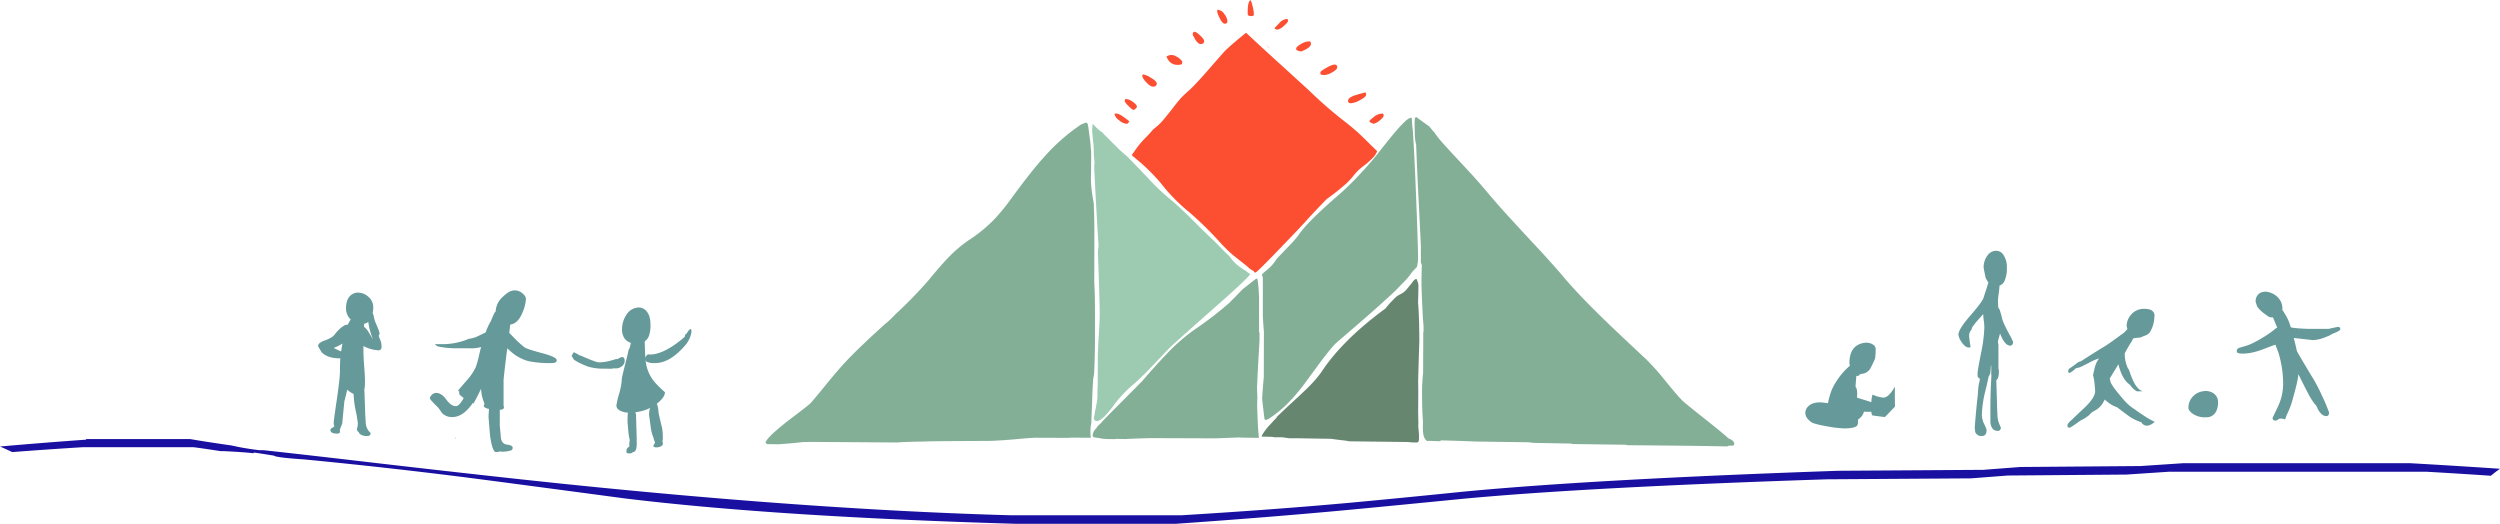 <svg xmlns="http://www.w3.org/2000/svg" viewBox="0 0 1055.95 221.25"><defs><style>.a{fill:#fc4e30;}.b{fill:#190fa0;}.c{fill:#84af97;}.d{fill:#9dcbb2;}.e{fill:#678670;}.f{fill:#699;}</style></defs><title>6</title><path class="a" d="M473.85,48.9q-2.1-1.3-3.15-.8a4.7,4.7,0,0,0,2.05,2.75,5.529,5.529,0,0,0,3.15,1.45.848.848,0,0,0,.7-.45l.4-.65q-2-1.55-3.15-2.3m1.45-7.1a.87.87,0,0,1-.15.35,3.26,3.26,0,0,0-.05.75,7.121,7.121,0,0,0,1.5,1.8q1.6,1.7,2.3,1.7.251,0,.7-.45.45-.5.6-.65.2-.949-1.75-2.3a5.417,5.417,0,0,0-3.15-1.2m21.45-18a3.684,3.684,0,0,0-4.05.1,7.357,7.357,0,0,0,1.2,2.05,4.683,4.683,0,0,0,3.6,1.45,4.309,4.309,0,0,0,1.7-.3l.2-1.05a6.406,6.406,0,0,0-2.65-2.25m-10.8,8.95a8.86,8.86,0,0,0-3.25-1.35,1.161,1.161,0,0,1-.15.3,1.931,1.931,0,0,0-.05.65,6.826,6.826,0,0,0,1.5,2.2q1.75,2.051,3.1,2.05a1.779,1.779,0,0,0,.8-.2,1.061,1.061,0,0,0,.7-1.05q0-1.1-2.65-2.6m20.25-18.4q-2.4-2.05-2.4.45a15.412,15.412,0,0,1,1,1.8q1.249,2,2.3,2,1.5,0,1.5-1.3,0-.9-2.4-2.95M577,40.05a1.452,1.452,0,0,0-.15-.8.731.731,0,0,1-.15-.25q-3.95,1.1-4.8,1.4-2.5.95-2.5,2.1,0,.6.15.7a.541.541,0,0,0,.25.2l.1.1a2.072,2.072,0,0,0,.8.1,9.339,9.339,0,0,0,3.7-1.3q2.6-1.35,2.6-2.25m-23.45-22.3a.731.731,0,0,1-.15-.25,6.6,6.6,0,0,0-3.9,1.1q-2,1.151-2,1.9,0,1,.2.6a3.239,3.239,0,0,0,2,.6q4-1.6,4-3.15a1.452,1.452,0,0,0-.15-.8m11.25,10.7q0-2.149-3.55-.35-3.55,1.849-3.55,2.5a1.327,1.327,0,0,0,.1.7.512.512,0,0,1,.1.2l.45.1a6.392,6.392,0,0,0,1.15.1,7.5,7.5,0,0,0,3.1-1.1q2.2-1.2,2.2-2.15m18,22.4q1.6-1.3,1.6-1.95a1.327,1.327,0,0,0-.1-.7.512.512,0,0,1-.1-.2,5.415,5.415,0,0,0-3.9,1.4q-1.9,1.45-1.9,1.85,0,.3,1.7,1.05a6.335,6.335,0,0,0,2.7-1.45M543.9,8.2a.512.512,0,0,1-.1-.2,4.643,4.643,0,0,0-3.4,1.7q-.9.95-2.1,2.2a2.225,2.225,0,0,0,.45.4,1.756,1.756,0,0,0,.95.2,5.5,5.5,0,0,0,2.5-1.5Q544,9.5,544,8.9a1.327,1.327,0,0,0-.1-.7M529.4,6.5q.2.25.2-.75a14.983,14.983,0,0,0-.55-3.2A6.735,6.735,0,0,0,528.1,0Q527,1.05,527,4.95v1q.2.851,1.3.85,1,0,1.1-.3M514.2,4.1l-.1.75a10.129,10.129,0,0,0,1,2.65q1.2,2.5,2.2,2.5a1.159,1.159,0,0,0,.8-.2l.2-.2q.1.1.1-.9a5.161,5.161,0,0,0-1.15-2.6A3.854,3.854,0,0,0,514.2,4.1Z"/><path class="b" d="M1052.1,200.95q1.7-1.45,3.85-2.95-18.45-1.25-37.85-2.35h-96l-18,1.2-50.8.4-15.6,1.2-61.2.4q-103.05,3.551-158.2,8.8-29.55,3-47.55,4.65-31.65,2.9-71.85,5.35H427.3q-82.35-2.25-189-13.25-30.45-3.15-78.8-8.75-31.3-3.665-48.25-5.5h-1.7q-4.8-.551-9.25-1.45-1.367-.3-2.55-.55-10.451-1.484-17.45-2.7H36.4v.25Q17.45,187.05,0,188.6q2.45,1.05,5.15,2.35,14.3-1.1,29.65-2.05H81.7q1.069.065,11.5,1.65h1.35q8.9.445,12.6.9a2.5,2.5,0,0,0,0-.3c.3.033.617.067.95.1q2,.3,7.6,1.2.8.8,12.8,1.6,39.5,3.8,77.95,8.85,20.951,2.749,57.3,7.6,63.4,7.75,165.55,10.75h67.2q40.3-2.8,73.8-5.95,18.551-1.75,48.45-4.7,52.35-4.85,152.95-8.15l60.8-.4,15.6-1.2,50-.4,18-1.2h108.8Q1038.85,200.049,1052.1,200.95Z"/><path class="c" d="M531.1,117.75a2.838,2.838,0,0,1-.55-.05q-.55.45-1.35,1.05-3.649,2.9-4.2,3.3-.55.5-3.35,3.45a12.241,12.241,0,0,1-1.2,1.15,18.422,18.422,0,0,1-1.3,1.35A146.6,146.6,0,0,1,505,138.9a78.278,78.278,0,0,0-12.5,10.9q-3.551,3.649-10.1,11.2-.35.4-12.35,12.45-2.85,2.85-4.75,4.9v.1a6.7,6.7,0,0,0-.55.5,13.655,13.655,0,0,0-1.55,1.6.325.325,0,0,0,0,.25,4.481,4.481,0,0,0-1.7,3.15.9.9,0,0,0,.15.45,1.11,1.11,0,0,0,.95.4.831.831,0,0,0,.25-.05v.05a5.918,5.918,0,0,0,1.3.2q.7.15,1.5.3a28.416,28.416,0,0,0,3.95.15,9.8,9.8,0,0,0,2.25-.1,3.68,3.68,0,0,0,.6.05l2.95.05q4.55-.25,10.45-.4l27.55.1,10.4-.4.45.1,7.5.1q-.251-1.95-.45-5.5-.3-7.65-.3-7.7,0-2.3.1-3.6-.1-2.3-.15-4.4.049-2.149.65-13.2.25-4.2.4-6.9V140.7l-.2-.45V125.5q-.1-1.549-.15-2.65a40.649,40.649,0,0,0-.55-5.1M459.6,53.1a2.084,2.084,0,0,0-.45-1.1,1.348,1.348,0,0,0-.35-.25q-1,.349-2.2.85a81.69,81.69,0,0,0-15.75,13.9q-1.506,1.65-3.3,3.8-4.4,5.331-10.55,13.75a88.974,88.974,0,0,1-6.9,8.45,61.276,61.276,0,0,1-10.7,8.8,55.651,55.651,0,0,0-9.75,8.45q-2.8,2.951-7.6,8.8a186.727,186.727,0,0,1-13.85,14.2,39.519,39.519,0,0,1-4.65,4.35q-6.75,6.15-8.05,7.45-5.149,4.849-8.55,8.5-2.95,3.2-7.4,8.6-2.05,2.5-3.55,4.35-2.75,3.3-3.65,4.3-.6.7-9.8,7.65a1.655,1.655,0,0,0-.25.2q-7.5,5.95-8.55,8a1.01,1.01,0,0,0-.35.7.54.54,0,0,0,.15.4,1.481,1.481,0,0,0,1.15.35l4.3.05q6-.45,8.5-.75a9.548,9.548,0,0,0,1.15-.15q3.15-.1,3.55-.1l37.05.25a30.128,30.128,0,0,1,3.55-.2q1-.049,2.2-.1,2.75-.049,5.35-.1.45-.1,13.8-.2,6.7-.05,13.3-.05,5.051-.15,11.2-.7,6.3-.6,8.7-.65l13.5.05q.7-.049,1.4-.05v-.05l8.5.05q-.15-1.451-.15-1.85a18.156,18.156,0,0,1,.4-4.65,2.6,2.6,0,0,1-.05-.3q.3-6.9.4-10.3.049-2.051.3-6.35.05-.6.05-1.1.2-1.15.4-2.25.3-4.8.4-12.85v-9.6q.05-11.051-.3-16.4l.05-20.65q0-5.5-.25-12.55-.551-3.15-.8-5.05a41.819,41.819,0,0,1-.35-8.15l.05-8.45q-.1-1.2-.2-2.2v-.25q-.1-1-.2-2.2-.1-.7-.3-2.2-.25-1.7-.3-2.25-.2-1.5-.3-2.2m137.1,1.45q-.15-.9-.25-2.25v-.4q-.1-1.249-.15-2.1-.8-.349-2.8,1.45-.8.75-1.8,1.8-2.9,3.05-9.8,11.9-3.049,3.85-7.3,8.4A110.047,110.047,0,0,1,565.8,82q-13.549,11.7-17.15,17.05A32.69,32.69,0,0,1,545.3,103q-2.8,2.951-4.3,4.5l-.25.25q-.9.913-1.65,1.75a3.3,3.3,0,0,1-.2.35,14.1,14.1,0,0,1-2,2.55,28.9,28.9,0,0,1-2.85,2.5L533,115.95a1.382,1.382,0,0,0,.05.3,4.965,4.965,0,0,1,.35,1V133.5q.2,4.1.45,6.5l-.05,19.4q-.3,2.85-.6,7.3-.05.8-.1,1.45.049.55.1,1.35.049.45.55,4.7.251,1.8.35,2.95h.1a2.711,2.711,0,0,0,.55.3,10.172,10.172,0,0,1,1.2-.6,50.045,50.045,0,0,0,7.95-6.45,79.749,79.749,0,0,0,7.15-8.4q4.3-5.8,6.4-8.7,3.75-5.051,6.5-8.05.5-.45,6.35-5.5,7.3-6.25,11.8-10.3,4.5-4,7.8-7.15.75-.85,1.65-1.75,1.85-1.9,2.1-2.15a27.1,27.1,0,0,0,1.85-2.2,16.824,16.824,0,0,1,2.6-3,.044.044,0,0,1,.05-.05.57.57,0,0,1,.1-.15.762.762,0,0,1,.25-.3q.1-.45.2-1a14.817,14.817,0,0,0,.25-2.6v-1.35q-.1-6.472-.9-26.75-.75-18.35-1.35-26.45m125,123.65q-9.9-7.8-11.2-9.1-2-2-7.25-8.45a101.153,101.153,0,0,0-8-8.95q-13.35-12.45-18.8-17.8-9.6-9.35-15.9-16.75l-.4-.5q-3.25-3.8-9.25-10.4Q647.851,103,644.15,99q-5.2-5.6-9-9.8-3.949-4.4-6.35-7.3-3.08-3.687-7.25-8.3-.3-.316-.6-.65-5.25-5.65-7.8-8.4-3.8-4.15-4-4.4a36.38,36.38,0,0,1-3.35-4.3,5.426,5.426,0,0,1-.7-.75q-.45-.5-1.1-1.35a2.007,2.007,0,0,1-.25-.3q-2.55-1.85-4.15-3-.75-.551-1.35-1a3.442,3.442,0,0,0-.4.1,2.454,2.454,0,0,0-.25.75,14.242,14.242,0,0,0-.1,2.05v.3q0,.851.1,4.4a18.816,18.816,0,0,0,.55,4.1q.25,6.95.8,18.55.6,11.749,1.2,24.1v7.1a9.991,9.991,0,0,1,.4,1.1q0,.65-.05,1.4-.1,4.35-.1,6.2,0,1.25.25,7.6.3,6.85.5,8.95.15,1.549.15,3.7a4.483,4.483,0,0,0-.15.55l-.05,17.05a75.215,75.215,0,0,0-.45,9.55q0,1.8.05,4.35.1,4,.3,6.1.05.6,0,2.85a18.817,18.817,0,0,0,.2,3.15,4.255,4.255,0,0,0,1.6,2.85.448.448,0,0,1,.2-.05,5.029,5.029,0,0,1,1.15,0,9.463,9.463,0,0,1,1.35.05l2.85.05a3.3,3.3,0,0,0,.2-.35q7.25.2,15.1.5l22,.3a23.281,23.281,0,0,0,3.85.3l13.95.25.8.2,22.3.3.8.2q25.6.2,36.25.4,5.351.1,5.55.1a1.456,1.456,0,0,0,1.05-.3h1.5q.8,0,.8-.9,0-.949-1.65-1.85a8.411,8.411,0,0,0-.8-.35Q728.351,183.5,721.7,178.2Z"/><path class="d" d="M461.55,52.3a1.119,1.119,0,0,0-.05.35.831.831,0,0,1-.05.25q-.05.45-.1,1.35a.448.448,0,0,0-.05.2v.8a2.792,2.792,0,0,0,.1.65v.65a3.271,3.271,0,0,1,.1.8v.2q.05.7.15,1.55a46.954,46.954,0,0,1,.35,4.7v1.75q.3,2.55.3,3.1a4.862,4.862,0,0,1-.15,1.35q.3,7.3,1.1,21.25.35,6.35.75,12.6a23.683,23.683,0,0,0-.25,3.55l.4,11.05q.35,11.55.35,14.1,0,2.9-.5,10.7-.4,7-.3,10.5l-.05,9.4q-.1,1-.1,2.9a27.936,27.936,0,0,1-.1,2.8q-.05.45-.5,2.85-.1.5-.15.9l-.15.6a2.4,2.4,0,0,0-.15.7,14.074,14.074,0,0,1-.3,1.85,3.167,3.167,0,0,0-.15,1.15.541.541,0,0,0,.25.4l.1.1a.892.892,0,0,0,.85.45q2.449,0,7.95-7.7a51.335,51.335,0,0,1,7.65-7.9q3.55-3.1,8.05-7.85,6.15-6.5,7.4-7.75,2.05-2,19.55-17.45,12.8-11.25,14.2-13.4a.044.044,0,0,0,.05-.05q-.4-.251-.95-.6-.5-.4-.95-.75-.551-.3-1.15-.7a33.372,33.372,0,0,1-2.85-2.1,20.687,20.687,0,0,1-2.85-3.3c-.191-.178-.39-.362-.6-.55q-1.292-1.249-2.8-2.8-3.35-3.4-3.95-3.95-2.4-2.2-9.15-8.95-5.3-5.25-9.6-8.75a97.974,97.974,0,0,1-8.75-8.5q-7.15-7.5-8.6-8.9a56.026,56.026,0,0,1-5.05-4.65l-3.2-3.2-.35-.35-1.4-1.4a.448.448,0,0,0-.05-.2,15.377,15.377,0,0,1-3-2.45Q462.1,52.9,461.55,52.3Z"/><path class="a" d="M535.75,19.8q-.5-.4-.95-.75.649.6,1.45,1.35a4.809,4.809,0,0,0-.5-.6m32,31.35A177.012,177.012,0,0,1,552.8,38.1q-6.1-5.55-10.85-9.9-1-.9-1.95-1.75-10.249-9.35-13.65-12.6c-.2.133-.383.267-.55.4q-5.4,4.35-8.45,7.3-1.75,1.95-7.2,8.2-4.9,5.6-7.5,8.05-1.7,1.5-3.15,2.9l-.6.6q-1.95,2.25-3.25,4-3.949,5.1-5.55,6.75-.95.95-3.05,2.65-2,2.35-3.7,4a36.438,36.438,0,0,0-3.9,4.8q-.9,1.249-1.4,1.95,0,.05.35.35v.05a.512.512,0,0,1,.1.2l.25.1a.145.145,0,0,1,.1.05q.55.5,1.5,1.3,2.8,2.35,4.15,3.7a81.8,81.8,0,0,1,5.8,6.15,75.211,75.211,0,0,0,12.05,12.3A145.193,145.193,0,0,1,514.8,101.8a66.918,66.918,0,0,0,6,5.95c.086.07.169.137.25.2q.7.55,4.3,3.4.75.6,1.35,1.05a9.937,9.937,0,0,0,2.95,2.15q0,.5.1.45l.55.1q.465,0,7.6-7.35,1.291-1.329,2.8-2.9,8.95-9.25,11.6-12.25,2.6-2.9,8.05-8.5a104.835,104.835,0,0,0,8.6-6.85,36.671,36.671,0,0,0,2.95-3.3,20.423,20.423,0,0,1,3.7-3.6,28.9,28.9,0,0,0,3.85-3.3,8.643,8.643,0,0,0,2.25-3.2q-.9-.851-4.1-4A93.686,93.686,0,0,0,567.75,51.15Z"/><path class="e" d="M598.5,118.3q-.1-.7-.7-.35a4.005,4.005,0,0,0-1.05,1q-.15.2-.65.9a8.77,8.77,0,0,1-.75.9q-1,1.249-1.55,1.85a8.012,8.012,0,0,1-2.35,1.7,8.032,8.032,0,0,0-2.45,1.75q-1.1,1.15-1.65,1.7-.4.4-1.35,1.55a6.682,6.682,0,0,0-.7.9,1.655,1.655,0,0,0-.25.2q-18.2,13.4-26.95,26.8a50.067,50.067,0,0,1-5.5,6.35q-2.149,2.149-7.4,6.95-3.7,3.45-5.9,5.6v.15l-.35.4a1.655,1.655,0,0,0-.2.25q-.7.7-2.05,2.2a.044.044,0,0,1-.05.05l-.15.15a24.373,24.373,0,0,0-3.6,4.8.407.407,0,0,0,.1.3l3.9.1a13.091,13.091,0,0,1,1.55.2h3.25q.6.1,1.6.25.551.05,1.15.15,3.049,0,5.95.05l11.95.2q1.15.2,4.5.6a25.279,25.279,0,0,1,3.05.45l24.7.3,1.1.1q1.249.1,1.85.1h1.2v-.05q.45-.2.6-1.15v-1.9q0-.851-.3-3.65a8.226,8.226,0,0,1,.05-.9q0-.9-.1-4.9l.05-8.85q0-2-.05-4.65.1-3.55.25-9.1.251-7.4.25-7.65-.05-10.85-.55-16.5.15-3.7.15-6.1A5.969,5.969,0,0,0,598.5,118.3Z"/><path class="f" d="M274.45,149.75a1.47,1.47,0,0,1-.55-.1,1.8,1.8,0,0,0-1.25,1.85,1.428,1.428,0,0,0,.6,1.35,7.96,7.96,0,0,0,3.5.5q5.2,0,10.5-5.2a29.133,29.133,0,0,0,2.75-3c.142-.2.292-.434.45-.7a11.058,11.058,0,0,0,1.4-3.2q.13-.617.25-1.1l-.05-.05q0-2.351-1.7.25-.234.351-.45.65c-.148.118-.332.252-.55.4v.5a2.112,2.112,0,0,1-.25.45q-1,.9-2.3,1.9-7.1,5.5-12.35,5.5M261.1,151.5a3.552,3.552,0,0,0-.35.2,3.435,3.435,0,0,0-.6-.05q-.949.35-2.3.7a19.268,19.268,0,0,1-4.9.7q-1.15,0-7.1-2.6a13.482,13.482,0,0,0-1.65-.6.7.7,0,0,0,.05-.2q-.466-.179-.95-.4-.5-.274-.9-.5a.882.882,0,0,0-.2.25q-.471.762-.75,1.2a8.84,8.84,0,0,0,1.05,1.8h0l.1.05q.657.406,1.4.85a39.182,39.182,0,0,0,4.1,1.85,21.962,21.962,0,0,0,5.55.95l4.6.05a8.4,8.4,0,0,0,1.05-.2,2.984,2.984,0,0,0,.55.05,4.018,4.018,0,0,0,3.25-1.3,2.819,2.819,0,0,0,.75-1.8q0-2-1.45-1.6a2.492,2.492,0,0,0-.9.4l-.4.2m11.8-20.25a4.258,4.258,0,0,0-4.15-1.25,6.3,6.3,0,0,0-4.1,2.85,10.948,10.948,0,0,0-1.9,6.55,6.237,6.237,0,0,0,.8,3.15,4.94,4.94,0,0,0,2.9,2.25,16.145,16.145,0,0,1-.55,2.25c-.015.074-.032.141-.05.2a1.442,1.442,0,0,0-.3.4q-.251,1.35-1.65,6.85-1.249,5-1.25,5.45a27.036,27.036,0,0,1-1.15,6.4,34.135,34.135,0,0,0-1.15,5,2.247,2.247,0,0,0,1.1,1.8,6.764,6.764,0,0,0,3.75,1.1q-.15,1.96-.15,3.85l.4,4.65a29.136,29.136,0,0,0,.55,3.15,7.911,7.911,0,0,0-.2,1.9q0,.064.05.75a4.786,4.786,0,0,0-1.05,1,2.044,2.044,0,0,0-.2,1v.5q.15.45,1.05.45a3.317,3.317,0,0,0,1.25-.15.694.694,0,0,0,.35-.4h.1q1.6,0,1.6-3.65,0-.608-.05-1.1a.7.7,0,0,0,.05-.25l-.3-10.5a2.9,2.9,0,0,0-.3-1.35,17.874,17.874,0,0,0,6.25-1.8,9.23,9.23,0,0,0-.45,3q0-.2.8,5.85a19.936,19.936,0,0,0,1.2,4.1v.15a2.259,2.259,0,0,0,.25.8,1.91,1.91,0,0,1,.25.75,2.672,2.672,0,0,1-.7,1.15,4.085,4.085,0,0,0,.1.45,1.091,1.091,0,0,0,1,.4,3.845,3.845,0,0,0,2.4-.6,1.327,1.327,0,0,0,.55-1.05,1.517,1.517,0,0,0-.25-.8,2.461,2.461,0,0,0,.2-1.05,24.418,24.418,0,0,0-.3-4.7q-.649-2.5-1.5-6.4a11.837,11.837,0,0,0-.7-3.85q3.4-2.656,3.4-4.85a46.943,46.943,0,0,1-3.55-3.4,16.2,16.2,0,0,1-4.45-8.9,55.426,55.426,0,0,1-.45-6.3q-.048-1.606-.1-2.85a4.984,4.984,0,0,0,1.85-2.45,13.888,13.888,0,0,0,.6-4.65q0-3.9-1.85-5.85M781.35,154.5l-.6.5a30.054,30.054,0,0,0-5.55,6.8,13.047,13.047,0,0,0-.8,1.45,11.794,11.794,0,0,0-.7,1.4,33.356,33.356,0,0,0-1.6,5.65q-2.6-.35-3.35-.35-3.45,0-5.1,1.8a3.731,3.731,0,0,0-1.1,2.55,3.61,3.61,0,0,0,.5,1.95,8,8,0,0,0,1.85,1.95q1,.851,6.65,1.85a49.157,49.157,0,0,0,7.4.9q4.35,0,5.45-1.15a2.771,2.771,0,0,0,.35-1.75,2.06,2.06,0,0,0,.05-.9,5.28,5.28,0,0,0,2.5-3.3,19.966,19.966,0,0,0,2.05.1,10.475,10.475,0,0,0,1.05-.05,4.154,4.154,0,0,0,.4,1.55q3,.456,5.35.7,1.465-1.493,3.85-4,.217-.212.4-.4c0-.162,0-.329,0-.5q-.049-.9-.05-7.8l-.05-.1a15.568,15.568,0,0,1-1.5,2.35q-1.75,2.25-3.25,2.25a13.14,13.14,0,0,1-4.6-1.3,10.575,10.575,0,0,0-.4,1.7q-.088.571-.15,1.55-.481-.2-1.05-.4-2.952-.885-5-1.55.318-3.313-.45-4.3a.674.674,0,0,0-.1-.1l-.05-.8.35-4.05a2.288,2.288,0,0,0,.8.15,1.934,1.934,0,0,1,1.55-.95,4.717,4.717,0,0,0,3.85-2.85q.8-1.55,1.3-2.7.245-.54.4-1a26.331,26.331,0,0,0,.25-3.85,2.241,2.241,0,0,0-1.15-1.95,3.233,3.233,0,0,0-.6-.35,5.846,5.846,0,0,0-3.8-.25q-5.55,1.3-5.55,8.5l.2,1.05m64.75-47a3.588,3.588,0,0,0-3.35-1.55A4.542,4.542,0,0,0,839.4,108a8.3,8.3,0,0,0-1.55,5.15l.75,3.85a7.157,7.157,0,0,0,1.25,2.25q-.26,1.077-.75,2.55-1.1,3.3-1.25,3.85-.5,1.8-5.75,7.8-4.9,5.651-4.9,7.9a6.953,6.953,0,0,0,1.25,3q1.549,2.45,3.25,2.45a1.036,1.036,0,0,0,.65-.3c-.067-.3-.133-.617-.2-.95q-.45-3.551-.45-3.6a3.977,3.977,0,0,1,1.15-2.85l-.05-.2q0-.649,2.3-3.35,2.4-2.651,2.55-2.85l.05.15a19.128,19.128,0,0,0,.25,2.8,25.5,25.5,0,0,1,.2,2.65,63.141,63.141,0,0,1-1.4,10.85q-1.45,7.35-1.45,8.35v1.3a1.528,1.528,0,0,0,1,1.15q-.1.5-.2,1.15a19.7,19.7,0,0,0-.55,3.25q-.049,1.05-.25,3.25-.25,2-.75,7.4-.45,5.2-.45,5.8,0,.1.2,1.7a2.764,2.764,0,0,0,2.9,1.65q1.9,0,1.9-2.65a16.987,16.987,0,0,0-1-2.35,9.29,9.29,0,0,1-1-3.85,45.31,45.31,0,0,1,1.5-10.25q1-4.151,1.35-6a4.478,4.478,0,0,0,.7-1.5,29.572,29.572,0,0,0,.25-3.3l.15.3q.05.8,0,3.6c.033.167.067.35.1.55q-.1,1.2-.25,4.6-.2,4.6-.2,10.1v5.05q.45,3.551,3.1,3.55,1.3,0,1.3-1.5-.3-.6-.65-1.45a9.824,9.824,0,0,1-.75-3.5q-.2-3.4-.2-5.05l-.3-9.95q1.1-.551,1.1-3.9a4.329,4.329,0,0,0-.2-.95V145.6a5.31,5.31,0,0,1-.2-1.35,18.426,18.426,0,0,1,.5-2q.2-.7.35-1.45,2,5.2,4.35,5.2a1.089,1.089,0,0,0,1-.7,1.779,1.779,0,0,0,.2-.8,24.839,24.839,0,0,0-1.6-3.3q-1.9-3.55-2.5-5.05a12.032,12.032,0,0,1-.7-2.25,15.051,15.051,0,0,0-.6-2.1,4.16,4.16,0,0,0-.85-1.85q-.15-1.65-.15-2.7a25.226,25.226,0,0,1,.35-3.45q.251-1.95.3-3.1l-.05-.05a3.591,3.591,0,0,0,2.15-1.95,12.269,12.269,0,0,0,1-5.5,9.007,9.007,0,0,0-1.55-5.7M192.4,184.8l-.2.05-.05.55c.017.034.033.051.05.05l.2-.65m-34.75-55.05a5.6,5.6,0,0,0-1.8-4.15,6.479,6.479,0,0,0-3.95-1.95,4.693,4.693,0,0,0-3.95,1.25q-1.8,1.75-1.8,5.4a6.506,6.506,0,0,0,1.65,4.3,3.3,3.3,0,0,0,.35.35,13.16,13.16,0,0,0-1.3,2.3q-.586-.388-2,.6a14.5,14.5,0,0,0-3.45,3.4q-1.05,1.451-4.35,2.6-2.7.95-2.7,2.35,0,.1,1.55,2.65,2.55,2.5,7.55,2.5h.3q-.15,2.149-.15,4.3v.9q-.04.94-.1,2.05-.15,2.8-1.4,11.35-.039.276-.1.55-.411,3.075-.7,4.95-.35,2.8-.35,3,0,.05.05.9a1.174,1.174,0,0,0,.25.5,1.383,1.383,0,0,1-.85.8q-.851.45-.85.95,0,1.55,2.9,1.55,1,0,1.15-.7a6.311,6.311,0,0,1,0-1.15l.95-2.4.45-4.8q.286-2.65.45-4.6h0q.75-2.791,1.2-4.9c.093.069.177.136.25.2a9.821,9.821,0,0,0,2.45,1.6,43.686,43.686,0,0,0,.75,6.4q.147.765.5,2.3.189,1.3.55,3.5a8.211,8.211,0,0,1-.4,2.6,1.365,1.365,0,0,0,.8,1.3,1.543,1.543,0,0,0,.45.8,4.568,4.568,0,0,0,3.15.85q1.4,0,1.4-1.25a7.662,7.662,0,0,1-.95-1.05,5.92,5.92,0,0,1-1.1-3.05q-.25-3.75-.25-4.35l-.3-8.55q-.019-.444-.1-1.25a2.244,2.244,0,0,0,.1-.35,17.113,17.113,0,0,0,.2-3q0-2.651-.3-6.2-.3-3.851-.35-6.7v-2.25a14.848,14.848,0,0,0,6.25,1.8,1.226,1.226,0,0,0,1.35-.85,7.154,7.154,0,0,0,.05-1.2,7.309,7.309,0,0,0-.6-2.45q-.6-1.5-.6-1.55a1.016,1.016,0,0,1,.2-.55,1.016,1.016,0,0,0,.2-.55,14.193,14.193,0,0,0-.9-2.6q-1.05-2.449-1.1-2.65a21.264,21.264,0,0,1-.6-2.55,3.675,3.675,0,0,0-.35-.7,12.226,12.226,0,0,0,.25-2.55m-3.9,8.3q.048-.684.05-1.3a3.428,3.428,0,0,0,1.75-.8,29.175,29.175,0,0,0,2.05,7.5q-1.249-2.1-2.05-3.4a6.529,6.529,0,0,0-1.8-2m-8.1,2.75h0l.05-.1a.187.187,0,0,1-.05.1m-1.95,7.45a20.468,20.468,0,0,1-2.75-1.3,18.71,18.71,0,0,0,3.7-1.85q-.33,1.694-.55,3.35c-.13-.067-.263-.133-.4-.2m68.75-22.95a8.849,8.849,0,0,0-3.1,6.3,2.211,2.211,0,0,0-.6.75q-.5,1-1.4,3.25a23.484,23.484,0,0,0-2.2,4.8q-3.963,1.906-4.05,1.95a16.153,16.153,0,0,1-3.25.8,17.392,17.392,0,0,1-1.75.7,28.288,28.288,0,0,1-10.15,1.5h-2.2a2.339,2.339,0,0,0,1.55,1.05,36.934,36.934,0,0,0,6.45.7h6.6a13.5,13.5,0,0,0,4.85-.55q-.37,1.434-.9,3.75a38.25,38.25,0,0,1-1.35,4.8,24.778,24.778,0,0,1-4.3,6.15q-3.1,3.6-3.1,3.65v.05c.067.105.133.205.2.3.052.032.135.082.25.15a4.307,4.307,0,0,0-.05.7,1.253,1.253,0,0,0,.5.9q1.151.9,1.4,1.15-1.9,3.4-3.3,3.4-2.051,0-4.05-2.8t-4.35-2.8a2.582,2.582,0,0,0-1.85.95,2.223,2.223,0,0,0-.75,1.35q0,.45,3.5,3.9.4.45,1.65,2.3a5.689,5.689,0,0,0,4.35,1.7q3.7,0,7-3.8a20.085,20.085,0,0,0,1.7-2.2,1.99,1.99,0,0,0,.25.3q1.935-3.48,3.15-6.2.129.918.25,2.15a18.113,18.113,0,0,0,.8,2.95,4.575,4.575,0,0,1,.4,1.4,1.905,1.905,0,0,1-.2.4.732.732,0,0,0,.2.8,3.686,3.686,0,0,0,1.95.75q-.2,2.655-.2,3.5l.6,7.45q.792,6.208,2.2,7.25.594.03,1.25.05a.934.934,0,0,0,.4-.3,3.316,3.316,0,0,0,.85.1,11.478,11.478,0,0,0,4.15-.5,1.153,1.153,0,0,0,.75-1.1q0-1.05-2.35-1.35-2.4-.3-2.65-3.1l-.45-4.95v-6.7h.25q1.15,0,1.45-.7a1.317,1.317,0,0,0-.1-1v-10.8q.243-3.069,1.55-13.4.55.427.95.8a18.43,18.43,0,0,0,8.05,4.6,44.921,44.921,0,0,0,9.9.8q2,0,2-1.2,0-1.3-5.65-2.85-6.8-1.8-7.9-2.55a41.441,41.441,0,0,1-4.55-4.15q-1.206-1.245-1.95-2,.3-2.31.4-3.5,3.318-.375,5.25-5.25a16.589,16.589,0,0,0,1.4-5.7A3.142,3.142,0,0,0,221,124.2a5,5,0,0,0-3.75-1.55q-2.05,0-4.8,2.65m723.7,48.25a8.068,8.068,0,0,0,.7-3.45,4.473,4.473,0,0,0-1.95-4,5.928,5.928,0,0,0-4.3-.85,7.19,7.19,0,0,0-4.3,2.15,6.812,6.812,0,0,0-1.95,4.95q0,.9,1.4,2.1a8.958,8.958,0,0,0,6,1.8,4.454,4.454,0,0,0,4.4-2.7m8.6-25.35q0,.05.1.6.45.55,2.3.55a12.224,12.224,0,0,0,2.55-.2c.024.024.04.041.05.05a31.65,31.65,0,0,0,6.05-1.65q4.05-1.55,4.35-1.65.528-.164.95-.3.495,1.338,1.2,3.15a45.081,45.081,0,0,1,2.05,13.45,22.537,22.537,0,0,1-2.2,9.55q-1.15,2.4-2.25,4.75a1.386,1.386,0,0,0,.1.6q.251.551,1.15.55a1.94,1.94,0,0,0,1-.4,1.821,1.821,0,0,1,.9-.45,4.936,4.936,0,0,1,2.05.35q.15,0,.65-1.6a2.208,2.208,0,0,0,.1-.25,34.56,34.56,0,0,0,2.7-7.3q2.149-7.549,2.2-9.85h.1q3.1,6.3,4.15,8.2a24.6,24.6,0,0,0,3.4,5.1q.359.756.8,1.7,1.549,2.6,3.35,2.6,1.2,0,1.2-1.5-.851-2.4-1.9-4.8-.48-1.06-.9-1.9a67.769,67.769,0,0,0-4.85-9.15q-5.8-9.7-5.95-10.15-.693-3.074-1.3-5.5,7.957.9,8.1.9a15.218,15.218,0,0,0,5.4-1.3,12.515,12.515,0,0,0,2.8-1.35q3.35-1.242,3.35-1.95,0-1.1-1.25-.95-2.05.45-3.7.8h-8.8q-4.1-.15-6.2-.45c-.347-.066-.664-.132-.95-.2-.081-.269-.164-.535-.25-.8a20.214,20.214,0,0,0-2.6-5.4,3.572,3.572,0,0,0-.75-1.1,3.869,3.869,0,0,0,.05-.65,6.654,6.654,0,0,0-1.75-4.5,7.869,7.869,0,0,0-3.9-2.35,4.953,4.953,0,0,0-3.9.35,4.078,4.078,0,0,0-1.75,3.75q0,.039.65,1.95a12.7,12.7,0,0,0,3.15,3.05q.968.724,1.9,1.35a9.215,9.215,0,0,0,1.65.2q.166.472.35,1c.045.021.079.038.1.05v.1q.528,1.32,1.3,3.1-.384.242-.85.55a36.358,36.358,0,0,1-4.7,3.35,47.255,47.255,0,0,1-6,3.25q-.8.35-4.1,1.3-1.451.4-1.45,1.4m-35-16.05q-.8-1.7-4-1.7a7.03,7.03,0,0,0-5.9,2.8,7.238,7.238,0,0,0-1.6,4.35q0,.069.3,1.4a.5.5,0,0,1-.1.15q-.648.669-1.2,1.25a.52.52,0,0,1-.1.1q-6.3,4.65-8.1,5.75-2.7,1.6-7.25,4.5-1.662,1.064-2.95,1.9a4.385,4.385,0,0,0-1,.3q-.39.291-.8.6-2.019,1.533-3.15,2.25a1.911,1.911,0,0,0-.35,1c0,.033.017.15.05.35a.63.63,0,0,0,.65.35,12.258,12.258,0,0,0,2.55-1.95q.72-.182,1.45-.35.5-.1,5.8-2.85a21.172,21.172,0,0,1,2.5-.95l-.85,1.4a14.582,14.582,0,0,0-1.2,3.7q-.27,1.161-.45,2.05a11.349,11.349,0,0,1,.45,1.95q.3,2.05.45,4.65,0,2.9-4.85,7.4-2.971,2.769-4.85,4.6a.591.591,0,0,1-.1.1q-1.9,1.6-1.9,2.4c0,.033.017.2.05.5q.15.5.85.5.483,0,4.65-3.05a16.58,16.58,0,0,0,3.65-2.3q.408-.447,1-1.05a15.838,15.838,0,0,1,1.5-.9,8.525,8.525,0,0,0,3.55-3.65q.277-.475.5-.95.485.454,1.05.9a12.065,12.065,0,0,0,4,2.3q.15.05,4.45,3.3a19.955,19.955,0,0,0,6.05,3.15l.15.35a2.772,2.772,0,0,0,2.35,1.05,5.27,5.27,0,0,0,2.8-1.45l.25-.2a33.528,33.528,0,0,1-4.75-2.7q-1.979-1.3-3.4-2.35a22.657,22.657,0,0,1-4.2-3.4q-6.4-7.25-6.4-8.85v-.2c-.075-.246-.159-.479-.25-.7q.444-.823,1.45-2.45,2-3.2,2.2-3.65v-.05q.188.738.4,1.45,1.606,5.4,4.55,7.3a8,8,0,0,0,2.55,2.55c.145.076.279.143.4.2l2.45-.05q-2.55-.649-4.5-5.35-.635-1.518-1.05-2.85-.284-.636-.5-1.25a1.167,1.167,0,0,0-.2-.1,14.5,14.5,0,0,1-1.4-6.45,50.277,50.277,0,0,1,2.85-4.9q.238-.41.45-.8a1.064,1.064,0,0,1,.2-.55,6.767,6.767,0,0,1,1.6-.3,15.7,15.7,0,0,0,1.7-.2,23.513,23.513,0,0,1,2.2-.9,4.555,4.555,0,0,0,1.4-1,8.294,8.294,0,0,0,.9-1.55,12.832,12.832,0,0,0,1.2-5.1A2.407,2.407,0,0,0,909.75,132.15Z"/></svg>